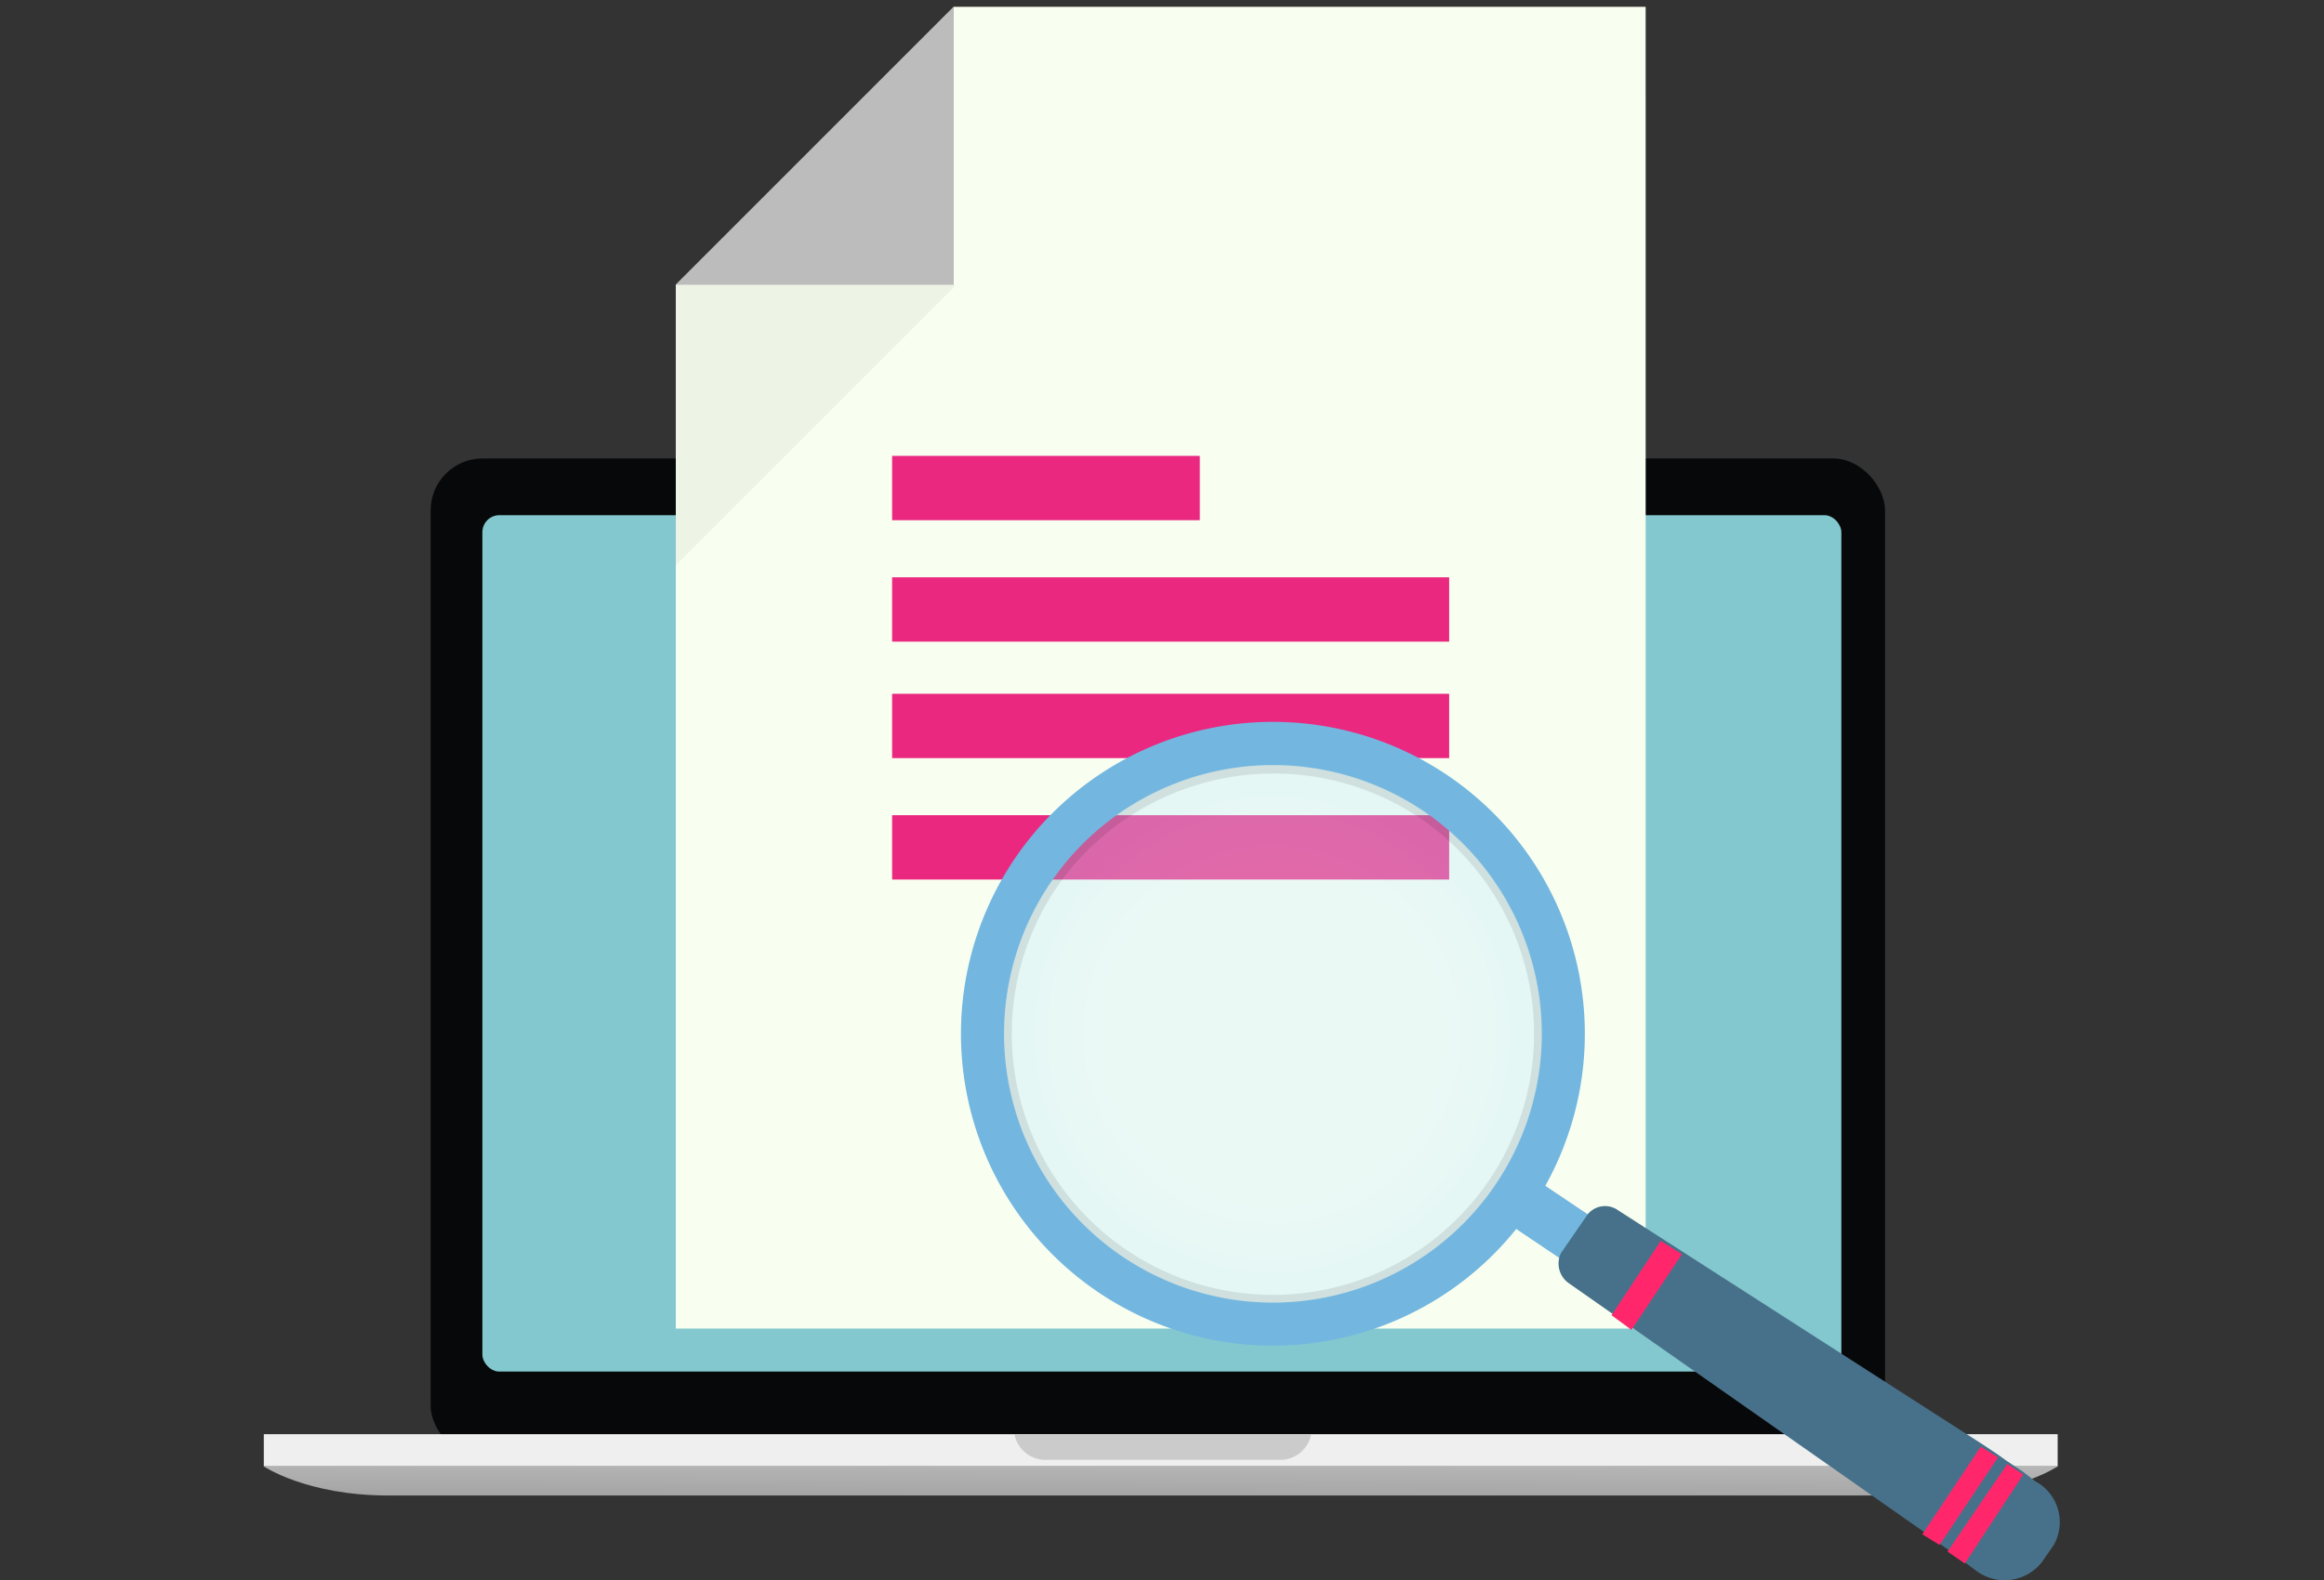<svg id="Warstwa_1" data-name="Warstwa 1" xmlns="http://www.w3.org/2000/svg" xmlns:xlink="http://www.w3.org/1999/xlink" viewBox="0 0 175 119"><rect x="0" y="0" width="175" height="119" fill="#333333" stroke="none"/><defs><style>.cls-1{fill:#07080a;}.cls-2{fill:#efefef;}.cls-3{fill:url(#linear-gradient);}.cls-4{fill:#82c8ce;}.cls-5{fill:#cccbcb;}.cls-6{fill:#f9fff0;}.cls-7{fill:#ea2880;}.cls-8{opacity:0.05;}.cls-9{fill:#bcbcbc;}.cls-10{fill:#73b7e0;}.cls-11{fill:#47718a;}.cls-12{fill:#ff266b;}.cls-13{isolation:isolate;opacity:0.33;fill:url(#radial-gradient);}.cls-14{opacity:0.09;}</style><linearGradient id="linear-gradient" x1="87.45" y1="99.127" x2="87.3" y2="137.748" gradientUnits="userSpaceOnUse"><stop offset="0" stop-color="#fff"/><stop offset="1"/></linearGradient><radialGradient id="radial-gradient" cx="-544.589" cy="-370.181" r="23.1" gradientTransform="matrix(0.558, -0.83, -0.83, -0.558, 92.416, -580.669)" gradientUnits="userSpaceOnUse"><stop offset="0.531" stop-color="#cfedff"/><stop offset="1" stop-color="#ade1ff"/></radialGradient></defs><rect class="cls-1" x="32.427" y="34.529" width="109.518" height="75.252" rx="3.911"/><rect class="cls-2" x="19.865" y="108.018" width="135.08" height="2.423"/><path class="cls-3" d="M116.661,110.442H19.866s3.23,2.193,9.357,2.193H145.588c6.128,0,9.357-2.193,9.357-2.193Z"/><rect class="cls-4" x="36.323" y="38.801" width="102.334" height="64.502" rx="1.283"/><path class="cls-5" d="M98.732,108.018a2.366,2.366,0,0,1-2.321,1.933h-17.7a2.369,2.369,0,0,1-2.32-1.933Z"/><path class="cls-6" d="M123.924,100.064H50.888V21.447L71.82.515h52.1Z"/><rect class="cls-7" x="67.177" y="34.335" width="23.169" height="4.846"/><rect class="cls-7" x="67.177" y="43.48" width="41.947" height="4.846"/><rect class="cls-7" x="67.177" y="52.253" width="41.947" height="4.846"/><rect class="cls-7" x="67.177" y="61.398" width="41.947" height="4.846"/><polygon class="cls-8" points="71.923 21.53 50.887 42.565 50.887 21.444 61.362 10.969 71.923 21.53"/><polygon class="cls-9" points="71.819 21.447 50.887 21.447 71.819 0.515 71.819 21.447"/><rect class="cls-10" x="114.37" y="88.044" width="3.9" height="7.2" transform="translate(-24.631 137.05) rotate(-56.089)"/><rect class="cls-10" x="114.37" y="88.044" width="3.9" height="7.2" transform="translate(-24.631 137.05) rotate(-56.089)"/><path class="cls-11" d="M153.253,111.56a3.494,3.494,0,0,1,1.4,4.8l-.9,1.3a3.57,3.57,0,0,1-5,.6l-.8-.6-1.2-.9-.7-.5-1.2-.9-26.7-18.7a1.8,1.8,0,0,1-.6-2.3l2-2.9a1.688,1.688,0,0,1,2.3-.3l27.4,17.6,1.2.8.7.5,1.2.8Z"/><polygon class="cls-12" points="122.853 100.16 126.653 94.46 125.053 93.46 121.353 99.06 122.853 100.16"/><polygon class="cls-12" points="150.453 109.76 146.053 116.36 144.753 115.56 149.153 108.96 150.453 109.76"/><polygon class="cls-12" points="152.353 111.06 147.953 117.76 146.653 116.86 151.153 110.26 152.353 111.06"/><path class="cls-13" d="M113.853,89.96a21.758,21.758,0,1,1-5.9-30.2A21.822,21.822,0,0,1,113.853,89.96Z"/><g class="cls-14"><path d="M114.753,90.56a22.84,22.84,0,1,1-6.2-31.7A22.833,22.833,0,0,1,114.753,90.56Zm-35.2-23.7a19.664,19.664,0,1,0,27.3-5.3A19.829,19.829,0,0,0,79.553,66.86Z"/></g><path class="cls-10" d="M115.353,90.96a23.492,23.492,0,1,1-6.4-32.6A23.5,23.5,0,0,1,115.353,90.96Zm-36.3-24.4a20.247,20.247,0,1,0,28.1-5.5A20.27,20.27,0,0,0,79.053,66.56Z"/></svg>